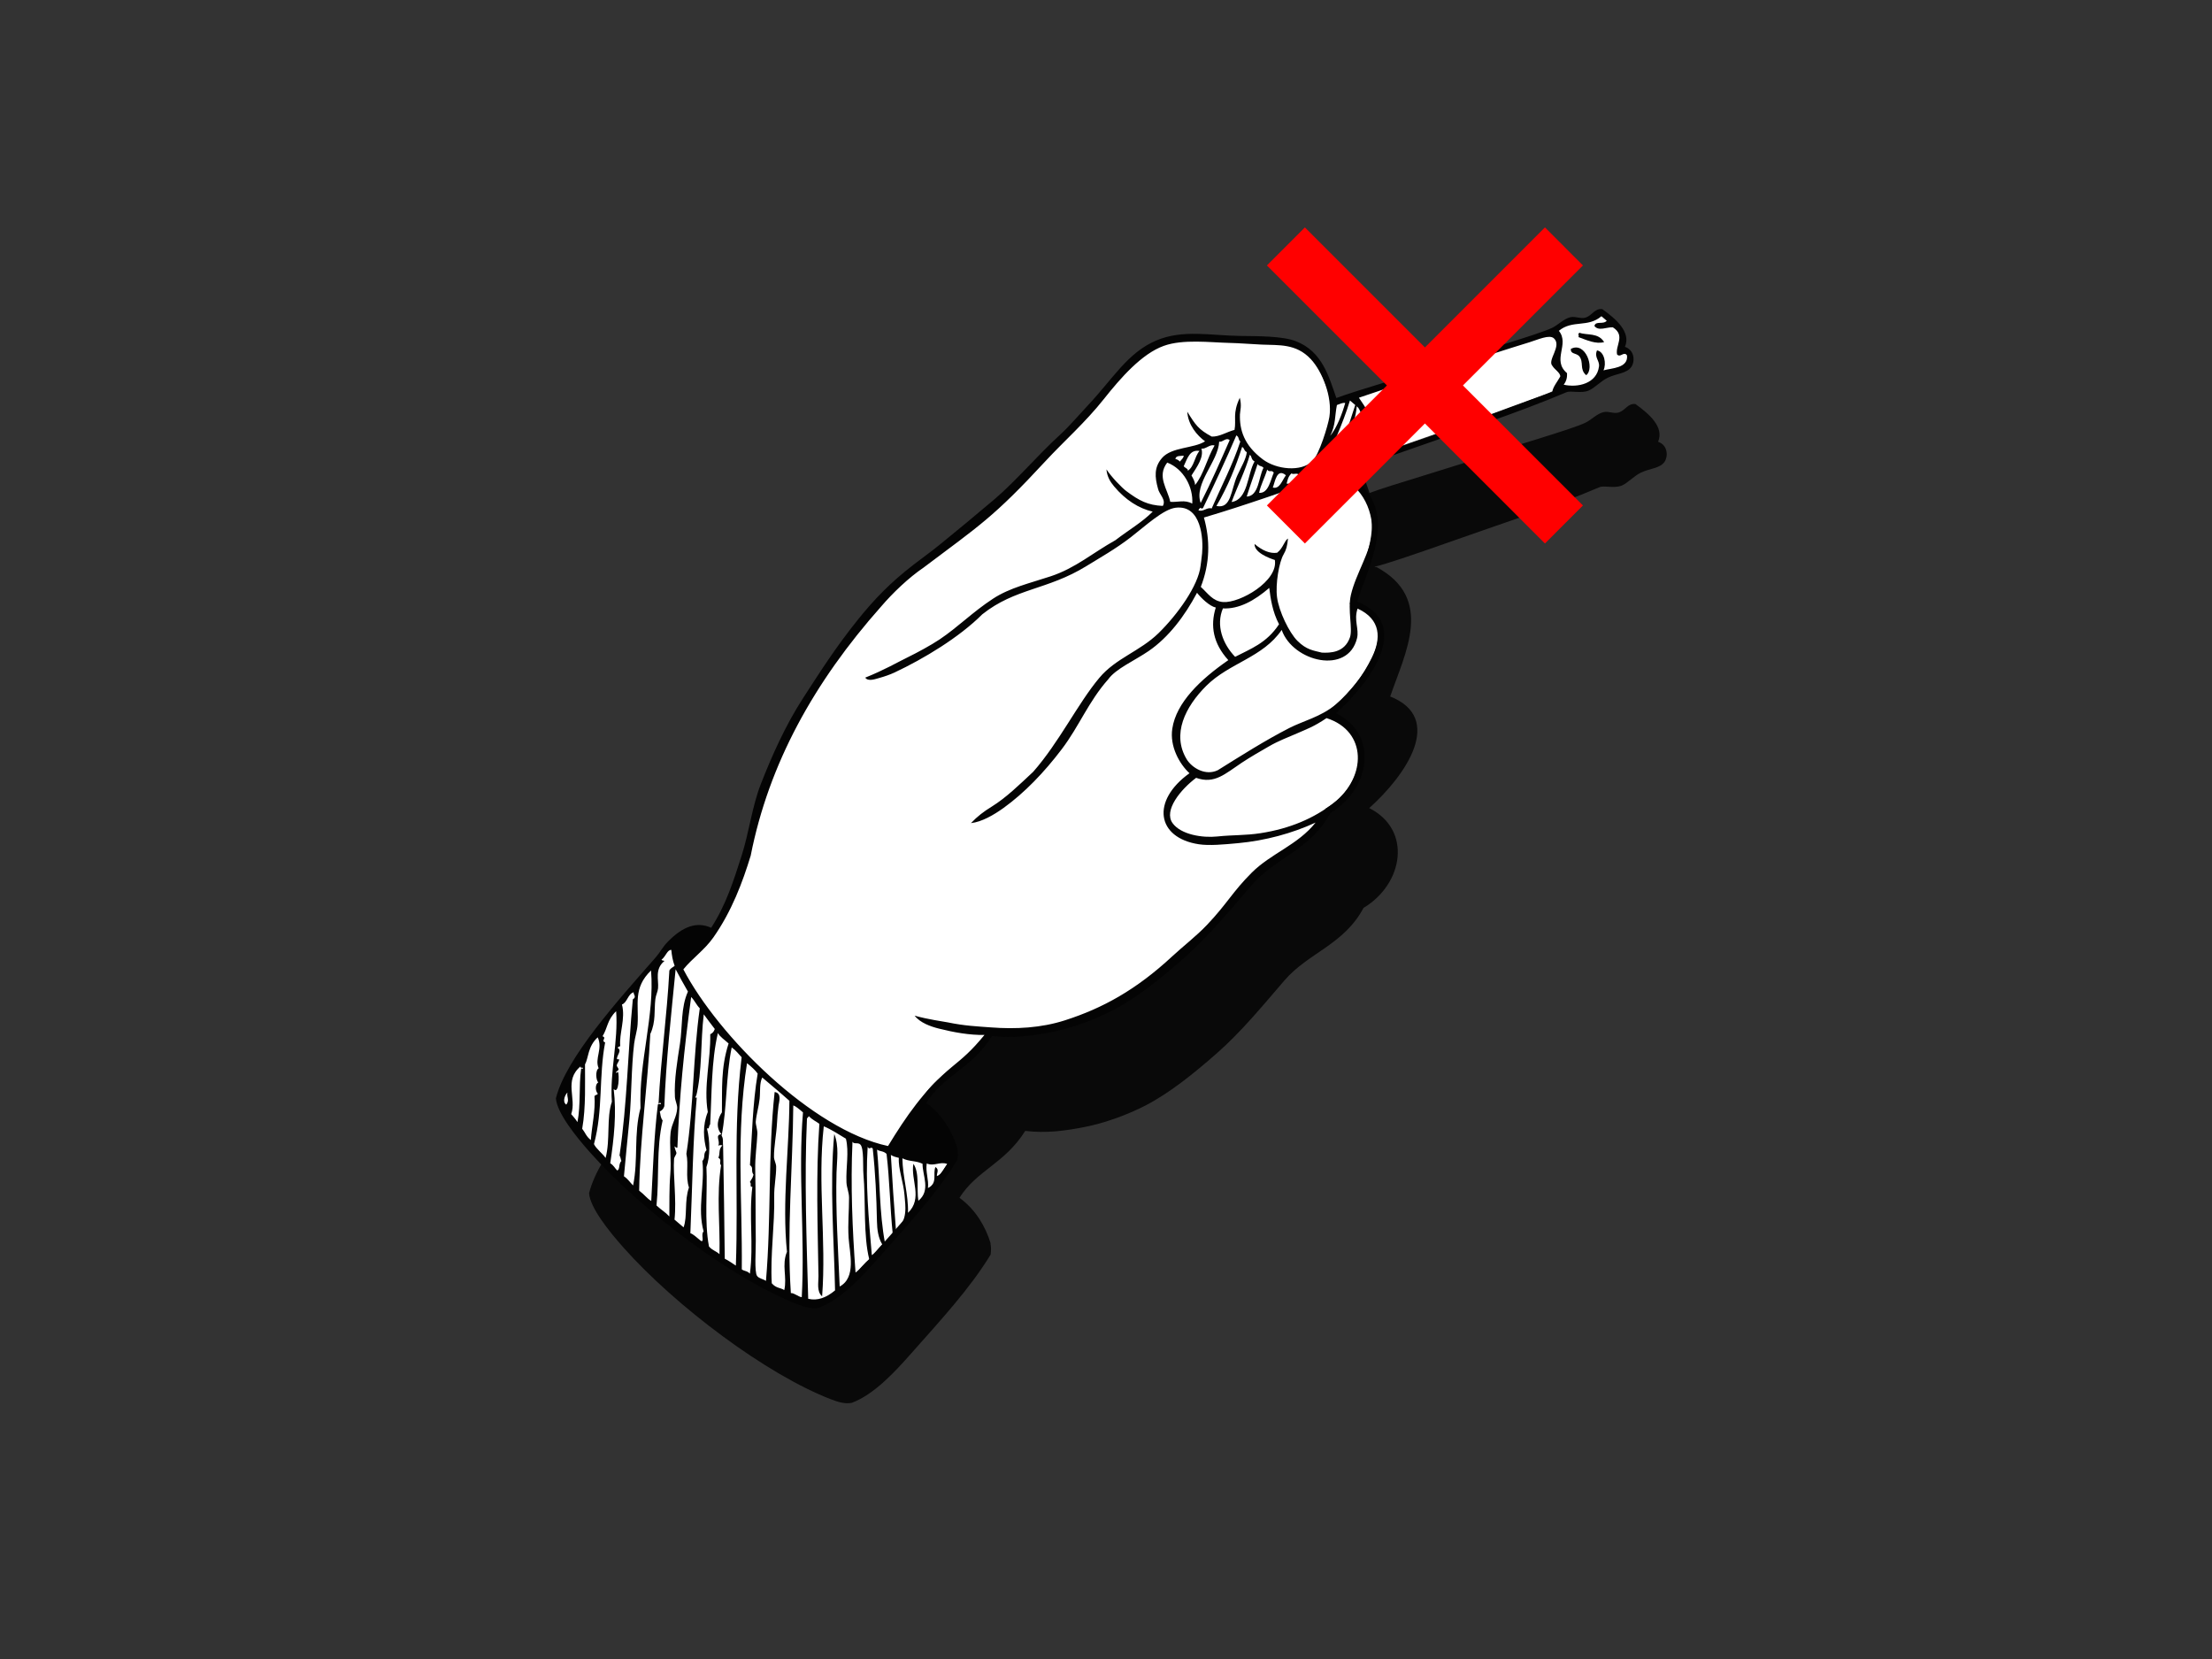 <?xml version="1.0" encoding="utf-8"?>
<!-- Generator: Adobe Illustrator 17.0.0, SVG Export Plug-In . SVG Version: 6.00 Build 0)  -->
<!DOCTYPE svg PUBLIC "-//W3C//DTD SVG 1.1//EN" "http://www.w3.org/Graphics/SVG/1.1/DTD/svg11.dtd">
<svg version="1.1" id="Layer_1" xmlns="http://www.w3.org/2000/svg" xmlns:xlink="http://www.w3.org/1999/xlink" x="0px" y="0px"
	 width="800px" height="600px" viewBox="0 0 800 600" enable-background="new 0 0 800 600" xml:space="preserve">
<rect x="0" y="0" width="800" height="600" fill="#333333" stroke="none"/>
<g>
	<g>
		<path fill="#090909" d="M591.483,146.125c-2.788-0.308-3.538,2.166-5.881,3.003c-1.879,0.67-3.632-0.502-5.621-0.08
			c-2.388,0.527-4.448,2.796-6.586,3.827c-5.087,2.481-28.72,9.185-34.306,11.326c-8.602,3.296-37.622,11.645-43.77,14.089
			c-2.676-7.555-5.004-16.787-14.591-20.537c-4.852-1.909-13.831-1.849-20.147-1.914c-10.666-0.137-20.79-2.453-30.458,1.664
			c-10.276,4.37-15.706,13.906-24.542,23.296c-2.838,3.008-6.958,7.81-9.961,10.541c-8.599,7.835-15.95,16.72-23.935,23.518
			c-6.321,5.397-12.964,10.858-19.638,16.305c-3.138,2.569-6.456,4.927-9.631,7.375c-8.418,6.494-14.174,12.495-20.155,19.89
			c-8.133,10.099-14.009,19.423-19.947,28.577c-6.234,9.639-11.223,20.799-15.196,30.998c-3.125,8.06-4.262,17.557-6.87,25.682
			c-2.991,9.319-5.704,17.936-11.038,26.186c-5.199-2.333-10.196-0.537-15.675,5.037c-2.031,2.074-2.769,3.828-4.403,5.691
			c-13.369,15.251-32.492,36.332-36.09,50.963c0.43,5.249,7.008,13.529,12.492,19.687c18.798,21.127,51.583,45.847,75.103,54.866
			c2.204,0.849,4.955,1.774,7.488,1.217c8.02-3.065,15.343-10.963,21.551-17.989c9.969-11.278,21.149-23.303,28.6-35.608
			c0.125-1.27,0.272-2.104-0.08-4.327c-1.724-5.522-5.13-11.806-11.183-16.205c6.334-10.046,16.265-12.282,23.778-24.193
			c7.575,0.874,14.201,0.03,21.701-1.464c6.798-1.344,15.028-4.21,22.031-7.862c8.694-4.54,17.276-11.475,25.639-18.823
			c8.884-7.823,16.54-17.182,24.387-26.289c8.677-10.061,21.477-12.87,28.595-26.229c14.378-8.55,17.742-28.21,2.049-36.09
			c13.441-12.01,27.318-32.555,7.59-40.363c5.451-15.868,16.055-35.401-4.89-46.781c-0.262-0.147-0.512,0.045-0.777-0.19
			c2.366-0.247,19.418-6.148,25.606-8.36c18.292-6.518,37.112-12.459,55.791-20.37c1.744-0.71,5.327,0.564,8.11-0.62
			c2.034-0.885,4.377-3.443,6.771-4.607c3.358-1.632,6.935-1.499,8.635-3.973c1.299-1.934,1.209-5.984-2.359-7.22
			C601.936,154.438,596.469,149.718,591.483,146.125z"/>
		<path fill="#FFFFFF" d="M578.546,113.348c-0.16,0.015-0.3,0.055-0.455,0.105c-0.219,0.103-0.51,0.28-0.864,0.562
			c-0.694,0.557-1.654,1.639-3.323,2.251c-1.459,0.525-2.764,0.29-3.688,0.132c-0.97-0.172-1.634-0.26-2.149-0.147
			c-0.755,0.155-1.699,0.685-2.713,1.429c-1.035,0.719-2.134,1.599-3.468,2.264c-1.459,0.692-3.897,1.569-6.951,2.598
			c-3.033,1.017-6.646,2.154-10.274,3.286c-7.238,2.248-14.588,4.472-17.227,5.491c-4.439,1.694-13.814,4.592-22.918,7.403
			c-9.089,2.796-17.939,5.512-20.83,6.678l-1.784,0.7l-0.642-1.797c-2.101-6.031-3.96-12.562-8.727-16.585
			c-1.324-1.142-2.896-2.114-4.802-2.856c-2.071-0.824-5.417-1.297-8.972-1.521c-3.553-0.228-7.348-0.235-10.511-0.275
			c-5.464-0.055-10.671-0.682-15.61-0.747c-4.962-0.082-9.604,0.355-14.111,2.269c-5.794,2.464-10.024,6.729-14.461,11.928
			c-1.764,2.049-3.54,4.222-5.467,6.463c-1.262,1.477-2.581,2.981-3.992,4.47c-2.793,2.963-6.908,7.783-10.057,10.658
			c-8.487,7.71-15.835,16.59-23.975,23.55c-6.351,5.407-13.002,10.889-19.675,16.332c-3.201,2.603-6.534,4.977-9.674,7.403
			c-6.915,5.334-11.965,10.281-16.859,16c-0.997,1.169-1.986,2.358-2.973,3.59c-8.063,9.992-13.906,19.245-19.846,28.437
			c-6.139,9.462-11.093,20.517-15.023,30.658c-3.028,7.748-4.175,17.2-6.838,25.567c-2.988,9.312-5.742,18.119-11.248,26.631
			l-0.864,1.322l-1.437-0.652c-2.256-0.992-4.21-1.08-6.403-0.375c-2.189,0.712-4.587,2.361-7.203,5.029
			c-0.262,0.265-0.502,0.53-0.722,0.792c-1.269,1.452-1.991,2.918-3.48,4.672c-0.033,0.035-0.078,0.095-0.127,0.155
			c-3.388,3.863-7.128,8.095-10.901,12.487c-5.549,6.481-11.138,13.324-15.638,19.858c-4.422,6.386-7.78,12.517-9.072,17.547
			c0.25,1.981,1.794,5.112,4.007,8.315c2.306,3.395,5.274,6.96,7.99,10.003c5.632,6.314,12.542,13,20.102,19.468
			c17.402,14.916,38.234,28.752,54.289,34.898c2.091,0.827,4.489,1.532,6.303,1.157c7.358-2.823,14.571-10.456,20.7-17.429
			c4.148-4.702,8.492-9.504,12.68-14.396c5.786-6.746,11.268-13.652,15.513-20.582c0.095-1.034,0.158-1.561-0.093-3.315
			c-1.497-4.707-4.257-9.936-8.864-13.867c-0.507-0.44-1.049-0.872-1.607-1.274l-1.394-1.012l0.909-1.466
			c0.86-1.342,1.782-2.568,2.741-3.683c2.761-3.233,5.839-5.594,8.894-7.992c3.053-2.383,6.081-4.787,8.882-8.065
			c1.134-1.322,2.219-2.78,3.275-4.43l0.615-0.974l1.157,0.122c7.303,0.837,13.686,0.023,21.115-1.459
			c6.598-1.289,14.731-4.112,21.546-7.67c8.46-4.412,16.952-11.263,25.284-18.596c6.986-6.136,13.262-13.316,19.518-20.612
			c1.022-1.194,2.051-2.406,3.083-3.608c0.532-0.615,1.062-1.246,1.599-1.869c3.79-4.4,8.252-7.415,12.557-10.356
			c4.33-2.946,8.465-5.814,11.92-9.817c1.421-1.681,2.733-3.55,3.885-5.714l0.25-0.457l0.44-0.268
			c2.424-1.444,4.5-3.215,6.214-5.214c3.363-3.92,5.227-8.65,5.274-13.112c0.047-4.48-1.604-8.697-5.387-11.955
			c-1.114-0.949-2.428-1.831-3.928-2.596l-2.426-1.204l2.011-1.807c2.491-2.211,4.964-4.729,7.253-7.402
			c3.15-3.653,5.876-7.601,7.575-11.381c1.726-3.782,2.391-7.345,1.726-10.251c-0.447-1.954-1.451-3.693-3.288-5.292
			c-1.262-1.084-2.953-2.081-5.114-2.941l-1.637-0.647l0.572-1.677c1.852-5.437,4.28-11.173,5.826-16.767
			c1.577-5.601,2.253-10.974,0.927-15.67c-0.902-3.143-2.651-6.031-5.774-8.727c-1.317-1.132-2.863-2.214-4.73-3.243
			c-0.322-0.015-0.962-0.17-1.387-0.562c-0.022-0.04-0.072-0.07-0.109-0.12c-0.155-0.137-0.338-0.385-0.45-0.762
			c-0.163-0.5-0.042-1.082,0.112-1.347l0.46-0.909l1.014-0.1c0.048,0,0.575-0.102,1.224-0.277c0.665-0.18,1.539-0.429,2.538-0.742
			c1.996-0.612,4.537-1.439,7.203-2.326c5.314-1.776,11.125-3.815,14.201-4.914c18.343-6.523,37.104-12.457,55.715-20.335
			c0.819-0.325,1.569-0.358,2.308-0.372c0.74,0.01,1.449,0.073,2.134,0.11c1.424,0.088,2.744,0.05,3.633-0.353
			c0.66-0.275,1.709-1.057,2.838-1.946c1.159-0.887,2.408-1.901,3.858-2.611c1.818-0.892,3.578-1.279,4.957-1.706
			c1.399-0.409,2.289-0.847,2.768-1.432c0.06-0.07,0.12-0.147,0.18-0.227c0.26-0.367,0.51-1.189,0.45-1.951
			c-0.065-0.79-0.365-1.459-0.919-1.944c-0.24-0.2-0.544-0.392-0.959-0.54l-1.844-0.647l0.765-1.811
			c0.609-1.514,0.459-2.773-0.295-4.282c-0.764-1.489-2.223-3.091-3.943-4.58C580.519,114.825,579.53,114.07,578.546,113.348z"/>
		<path fill-rule="evenodd" clip-rule="evenodd" fill="#040404" d="M571.225,120.344c-0.829,0.56,0.06,1.012-0.38,1.557
			c3.133,1.152,6.306,2.634,9.314,1.827C577.981,120.202,574.043,121.348,571.225,120.344z"/>
		<path fill-rule="evenodd" clip-rule="evenodd" fill="#040404" d="M568.107,126.195c-0.105,1.944,1.749,1.374,2.998,2.576
			c1.839,2.231,0.01,4.749,2.569,6.923C576.867,133.288,573.424,123.302,568.107,126.195z"/>
		<path fill-rule="evenodd" clip-rule="evenodd" fill="#040404" d="M587.685,125.438c3.563,1.244,3.648,5.284,2.339,7.213
			c-1.689,2.491-5.257,2.351-8.615,3.99c-2.399,1.154-4.757,3.725-6.796,4.59c-2.758,1.199-6.366-0.07-8.095,0.629
			c-18.693,7.918-37.494,13.856-55.788,20.375c-6.198,2.204-23.255,8.122-25.617,8.35c0.275,0.237,0.525,0.055,0.789,0.197
			c20.927,11.381,10.339,30.911,4.887,46.776c19.74,7.808,5.852,28.345-7.59,40.365c15.693,7.873,12.327,27.55-2.054,36.095
			c-7.113,13.354-19.925,16.155-28.59,26.244c-7.843,9.087-15.495,18.451-24.392,26.269c-8.373,7.353-16.947,14.298-25.637,18.831
			c-7.005,3.643-15.248,6.503-22.044,7.86c-7.5,1.489-14.114,2.338-21.689,1.474c-7.52,11.893-17.446,14.129-23.793,24.167
			c6.071,4.415,9.472,10.694,11.201,16.223c0.337,2.214,0.202,3.05,0.077,4.317c-7.445,12.313-18.628,24.34-28.605,35.618
			c-6.201,7.023-13.529,14.928-21.551,17.979c-2.533,0.55-5.277-0.36-7.48-1.209c-23.535-9.034-56.307-33.739-75.118-54.866
			c-5.482-6.151-12.05-14.443-12.477-19.68c3.596-14.643,22.711-35.725,36.08-50.978c1.639-1.864,2.376-3.608,4.405-5.692
			c5.482-5.571,10.468-7.368,15.68-5.036c5.337-8.25,8.05-16.85,11.038-26.186c2.603-8.117,3.743-17.617,6.871-25.669
			c3.968-10.203,8.957-21.357,15.201-31.011c5.934-9.162,11.822-18.478,19.95-28.574c5.962-7.395,11.723-13.392,20.158-19.89
			c3.165-2.444,6.484-4.807,9.621-7.371c6.673-5.444,13.309-10.908,19.645-16.305c7.978-6.793,15.325-15.688,23.928-23.518
			c3.013-2.746,7.125-7.54,9.961-10.551c8.832-9.389,14.254-18.931,24.54-23.293c9.674-4.125,19.798-1.794,30.461-1.672
			c6.301,0.077,15.29,0.017,20.135,1.921c9.602,3.75,11.915,12.982,14.594,20.535c6.161-2.448,35.168-10.791,43.783-14.079
			c5.589-2.141,29.207-8.85,34.304-11.328c2.139-1.042,4.208-3.3,6.586-3.825c1.979-0.425,3.733,0.754,5.617,0.08
			c2.338-0.842,3.098-3.318,5.896-3C584.487,115.382,589.943,120.112,587.685,125.438z M247.145,350.586
			c12.622,24.073,46.538,58.024,74.024,63.89c6.406-10.516,13.137-20.377,23.04-28.554c4.128-3.408,6.993-5.712,11.843-11.623
			c-5.412,0.095-11.068-0.93-16.487-2.294c-2.93-0.727-6.806-2.091-8.774-4.679c5.017,1.416,10.149,2.053,11.977,2.428
			c6.176,1.266,10.271,1.414,15.615,1.816c8.947,0.685,18.171,0.215,26.831-2.581c13.582-4.363,25.684-10.998,38.749-23.129
			c4.055-3.76,8.622-7.215,12.629-11.43c7.266-7.663,9.164-11.895,16.14-18.846c7.026-7.003,16.592-9.952,23.066-18.092
			c-8.435,3.903-18.261,6.548-27.967,7.443c-5.192,0.485-10.501,0.977-14.244,0.405c-15.293-2.318-17.366-15.678-3.395-25.691
			c-3.648-3.376-7.196-9.724-6.214-16.132c1.437-9.444,10.151-17.774,20.26-24.769c-5.484-6.032-6.596-12.4-4.535-19.023
			c-2.174-0.455-5.254-3.353-6.781-5.337c-4.432,8.36-10.238,16.085-17.509,21.075c-5.012,3.43-11.855,6.393-14.579,10.181
			c-7.19,8.1-10.508,16.972-16.822,25.294c-6.409,8.452-13.507,15.815-21.044,21.252c-3.605,2.593-7.951,5.084-11.813,5.504
			c2.346-2.451,4.569-4.152,7.448-5.926c5.325-3.293,10.084-7.985,15.053-12.622c9.409-10.681,16.11-24.65,23.923-33.981
			c5.964-7.136,14.673-9.584,21.434-16.185c6.783-6.638,14.406-17.147,15.198-24.38c0.138-1.252,0.42-3.003,0.55-4.517
			c0.467-5.067-0.225-17.596-9.566-16.452c-4.5,0.547-10.926,6.578-16.25,10.689c-5.426,4.195-11.213,7.445-16.033,10.416
			c-14.051,8.667-25.731,7.947-37.652,17.442c-8.385,8.372-21.127,16.058-31.758,21.054c-1.567,0.74-3.723,1.479-5.464,1.957
			c-1.392,0.38-4.117,1.414-5.107-0.115c6.981-2.793,11.633-5.544,15.241-7.295c3.605-1.761,8.514-4.425,11.605-6.493
			c6.841-4.59,11.788-9.789,19.383-14.771c6.044-3.953,13.244-5.574,20.83-8.085c8.994-2.971,15.126-8.438,23.408-13.055
			c5.184-3.973,9.469-6.328,13.497-10.333c-5.087-1.172-9.909-4.275-13.959-9.127c-1.404-1.677-2.538-3.493-2.773-6.159
			c1.739,2.686,5.564,6.653,7.22,7.877c4.65,3.488,7.788,5.087,13.167,5.339c1.309-2.233-1.314-4.148-1.742-6.241
			c-1.169-4.21-1.464-7.693,1.432-11.073c3.488-4.065,11.551-3.416,15.59-6.049c-2.845-2.056-6.156-5.917-6.433-10.714
			c3.013,4.857,4.062,6.429,8.85,9.002c2.816,0.097,5.479-1.721,8.232-2.421c0.699-3.61-0.797-5.899,1.906-11.618
			c0.78,2.838,0.105,4.715,0.057,6.049c-0.16,5.482,1.417,11.103,8.29,16.242c4.907,3.677,13.769,4.602,17.889,0.66
			c2.468-2.344,5.664-12.842,6.168-16.025c1.14-7.345-2.638-16.509-6.713-20.892c-5.314-5.711-11.598-4.989-17.754-5.262
			c-3.883-0.167-7.882-0.527-11.765-0.615c-6.931-0.165-16.722-1.419-23.63,1.062c-7.983,2.838-15.63,11.591-21.707,19.253
			c-6.698,8.458-14.504,15.301-21.202,22.549c-18.703,20.234-23.865,23.235-43.958,38.368c-5.466,3.715-11.225,9.239-15.37,14.089
			c-24.347,27.42-40.652,56.967-47.19,90.126c-2.911,9.541-6.838,20.085-13.507,29.589
			C254.8,343.598,250.283,346.66,247.145,350.586z M243.999,349.309c-0.73-1.899-1.027-3.835-1.214-5.772
			c-1.527,0.022-1.827,2.156-3.553,3.578c0.385,0.47,0.705,0.155,1.062,0.447c-3.595,2.948-2.011,6.783-2.301,9.849
			c-0.122,1.334-0.799,2.456-0.967,3.91c-0.492,4.04,0.23,8.198-1.831,12.627c-0.982,18.851-3.743,37.852-4.035,56.66
			c2.001,1.512,2.748,2.758,4.37,3.74c0.642-11.607,0.952-23.188,2.396-34.861c0.2-0.519,1.639,0.25,0.972-0.58
			c-0.27-0.227-0.482,0.155-0.732,0.3c0.847-16.44,3.026-31.61,3.92-48.227C242.698,349.969,243.367,349.873,243.999,349.309z
			 M235.459,350.988c-6.601,6.343-4.39,12.297-4.865,19.49c-0.155,2.383-0.987,4.752-1.246,6.98
			c-1.057,8.712-0.909,18.884-1.706,27.411c-0.707,7.465-1.404,13.889-1.984,20.547c1.582,1.079,2.171,2.214,3.311,3.323
			c1.914-9.416,0.17-18.546,2.678-28.005C231.035,383.875,236.794,367.287,235.459,350.988z M221.945,393.841
			c1.092,8.837,0.113,17.841-1.237,26.861c1.302,0.837,1.629,1.744,2.491,2.611c1.125-0.33,0.41-2.289,1.522-3.433
			c-0.28-0.66-0.227-1.349-0.662-1.986c2.798-18.911,3.003-37.634,4.807-56.457c1.507-0.967,0.148-1.699,0.313-2.573
			c-2.054,0.515-2.386,3.842-4.242,4.415c1.356,5.112-1.059,10.551-0.62,15.083c-0.333,0.095-0.662,0.2-0.979,0.58
			c1.794,1.004-0.373,2.713-0.19,4.1c0.017,0.125,0.79-0.038,0.784,0.19c-0.048,0.667-0.842,1.432-0.862,2.118
			c-0.003,0.427,0.68,0.955,0.632,1.459c-0.045,0.382-0.937,0.727-0.939,1.109c-0.003,0.277,0.777-0.235,0.739-0.317
			C224.017,388.702,223.852,396.055,221.945,393.841z M222.835,365.719c-3.273,3.148-3.058,6.029-4.919,9.057
			c1.684,0.632-0.73,1.584,0.942,2.229c-2.344,12.327-0.692,24.36-4.038,36.767c0.775,1.717,3.073,3.338,4.202,5.025
			c1.754-6.681,0.257-14.469,2.264-20.32C220.494,387.675,223.647,376.537,222.835,365.719z M213.681,412.319
			c0.395-5.294,1.709-10.668,1.324-15.905c0.38-0.527,0.824-0.285,1.209-0.857c-1.069-1.114-0.892-3.661,0.19-4.093
			c-0.864-0.629-1.169-4.37,0.11-5.109c-1.554-3.498,1.591-7.041-0.34-11.19c-3.616,3.255-3.338,7.568-4.597,9.797
			c-0.037,6.011,0.372,15.538-1.019,23.265C211.647,409.591,211.992,411.008,213.681,412.319z M210.083,385.576
			c-6.324,5.164-1.47,11.667-3.5,17.359c0.807,0.997,1.334,1.459,2.266,2.881c1.235-6.476,0.435-12.789,1.32-19.22
			c0.147-0.285,0.322-0.167,0.507-0.042C211.482,385.769,209.288,386.576,210.083,385.576z M205.228,395.14
			c-0.647,0.475-2.071,3.203-0.434,4.362C206.105,397.948,204.859,396.604,205.228,395.14z M244.351,350.555
			c-1.606,16.527-3.478,33.064-4.082,49.519c-0.37,1.012-0.69,1.371-1.639,1.914c0.287,1.077,0.192,2.186,1.024,3.226
			c-2.353,10.384-1.184,20.487-2.223,30.768c2.011,1.849,3.173,2.356,4.647,3.975c0.057-4.67-0.093-9.959,0.345-15.333
			c0.427-5.192-0.39-10.369,0.109-15.038c0.345-3.176,2.302-5.736,2.376-8.86c0.033-1.311-0.757-2.721-0.815-4.002
			c-0.322-6.161,0.869-13.055,1.827-19.266c0.964-6.328,0.247-12.999,2.88-18.838C247.255,355.952,245.773,353.246,244.351,350.555z
			 M243.947,441.087c1.097,0.932,2.188,1.869,3.278,2.801c1.457-3.953,0.225-9.619,1.946-14.416
			c-1.317-3.99-0.055-8.167-0.934-12.172c2.716-17.629,2.358-35.021,4.847-52.628c-1.324-1.349-1.791-2.758-3.116-4.092
			c-2.626,19.33-4.25,35.763-4.977,54.431c-0.315,0.272-0.694-0.205-1.054-0.432c0.145,1.247,0.752,2.084,0.707,2.486
			c-0.064,0.572-0.807,1.334-0.864,2.111C243.38,424.962,244.728,433.761,243.947,441.087z M423.242,181.488
			c2.666,0.237,5.204-0.879,7.953,0.65c0.407-5.929-3.098-12.547-9.052-14.838C418.286,172.344,422.271,176.796,423.242,181.488z
			 M425.109,166.046c0.51,0.037,1.039,0.265,1.607,0.892c0.622-0.727,1.436-1.464,1.364-2.134
			C427.1,164.963,425.189,164.644,425.109,166.046z M251.724,396.634c0.285-1.429-0.702,1.072,0.277,0.242
			c-1.429,15.348-1.594,32.432-2.321,49.125c1.102,0.38,2.086,1.376,3.788,2.763c1.466,0.674-0.135-2.426,1.009-3.396
			c-2.344-8.315,0.47-17.034-0.445-25.459c1.217-1.371,0.115-2.553,1.482-3.937c-1.065-4.07-1.522-8.844,0.472-13.794
			c-1.579-9.239,1.072-18.778,0.885-28.115c0.949-0.528,1.262-0.894,1.639-1.914c-1.629-2.039-2.228-3.013-3.982-5.307
			C253.326,376.624,254.025,387.63,251.724,396.634z M428.109,168.616c0.347,0.567,1.887,1.037,1.412,1.674
			c2.389-1.461,2.389-4.944,4.29-7.215C430.3,162.545,429.506,165.623,428.109,168.616z M434.511,162.258
			c0.912,3.076-1.472,6.401-3.59,9.701c0.612,1.152,1.307,2.291,1.284,3.475c3.128-3.813,4.325-9.676,7.061-14.309
			C437.601,160.531,436.135,162.49,434.511,162.258z M434.243,181.906c3.858-7.601,7.163-15.163,10.481-22.728
			c-1.364-1.14-2.488,0.879-3.783,0.539C440.579,166.97,431.702,174.885,434.243,181.906z M255.485,422.094
			c0.459,8.559-0.832,19.433,0.932,28.732c1.319,1.474,2.511,1.569,3.795,2.764c0.268-10.721-1.159-21.324,0.572-32.16
			c-0.924-0.86,0.49-1.909-0.979-2.728c0.747-1.497-0.095-2.876,1.449-4.445c-0.522-0.174-1.034-0.147-1.526,0.11
			c0.972-1.569-1.407-3.952,1.204-4.165c-2.279-2.501-1.222-5.904,0.16-7.913c0.127-8.277-0.465-15.985,2.414-24.91
			c-1.377-1.262-3.231-2.471-3.863-3.782c-2.423,10.133-2.196,22.261-2.808,33.091c-0.572,0.345-0.16,1.827-1.165,1.372
			C256.826,412.474,256.879,418.333,255.485,422.094z M262.121,455.233c1.324,0.652,2.67,1.599,4.013,2.486
			c0.932-25.674-1.037-49.564,2.086-75.353c-1.142-1.189-1.961-2.406-3.593-3.558c-2.138,10.531-1.701,22.226-3.648,31.908
			c0.762,1.216,0.358,2.513,0.542,3.767C261.771,428.07,261.983,441.644,262.121,455.233z M433.419,184.529
			c1.679,0.765,3.141-1.214,4.792-0.627c3.553-8.09,7.79-16.242,10.369-24.25c-0.894-0.709-0.282-1.512-1.441-2.188
			c-3.226,7.64-7.873,17.599-11.998,26.164C434.341,184.619,434.438,182.695,433.419,184.529z M449.239,161.628
			c-2.279,7.063-5.079,14.159-9.302,21.364c5.43,1.164,5.179-5.749,7.555-11.026c1.349-3.011,3.13-5.812,3.441-8.432
			C449.788,162.95,450.213,162.235,449.239,161.628z M452.022,164.471c-1.592,5.652-4.482,11.403-6.596,17.087
			c5.986-0.9,5.646-10.036,8.303-14.671C452.394,166.148,452.894,165.254,452.022,164.471z M434.285,212.247
			c2.601,2.378,4.33,5.217,8.083,5.489c6.116,0.435,19.968-7.605,18.701-15.206c-2.111-0.674-7.46-2.688-7.34-5.803
			c2.768,2.353,5.556,3.578,8.162,3.178c2.194-1.666,2.596-4.347,3.93-5.144c-0.259,2.663-0.612,4.075-1.586,5.736
			c-1.644,2.786-2.996,10.716-2.376,15.475c0.662,5.114,4.363,12.762,7.328,15.755c3.325,3.328,5.812,3.53,8.89,4.302
			c2.91,0.122,8.2,0.122,10.151-5.522c1.075-3.113-0.902-9.922,0.338-15.325c1.764-7.69,7.288-15.812,7.677-22.771
			c0.423-7.745-4.087-18.788-15.103-20.5c-15.231,5.28-30.438,10.744-45.726,15.263
			C437.703,195.325,437.624,203.662,434.285,212.247z M454.825,167.827c-1.249,3.92-2.731,7.857-3.937,11.77
			c4.48-0.198,4.302-7.193,6.076-10.398C456.222,168.314,455.58,168.854,454.825,167.827z M270.17,384.507
			c-4.015,25.357-1.647,49.204-1.889,74.584c0.987,0.725,1.909,0.44,2.928,1.554c1.402-10.561-0.417-20.877,0.89-31.416
			c-1.174,0.102-0.123-1.077-0.9-1.724c0.73-1.354,0.909-1.202,1.319-2.654c-1.082-1.496,0.158-2.515-1.287-3.46
			c0.807-11.036,0.927-21.999,2.793-33.109C273.136,386.993,271.702,385.753,270.17,384.507z M458.301,169.848
			c-0.824,2.786-2.386,5.634-2.933,8.387c3.415,0.327,4.18-4.794,5.307-7.29C459.812,169.733,459.16,171.058,458.301,169.848z
			 M486.516,145.748c-1.027-0.18-2.014,0.4-3.003,0.739c-0.775,3.71-0.41,7.348-2.449,11.16
			C483.553,154.65,485.464,149.488,486.516,145.748z M460.329,176.322c2.476,0.674,3.311-2.489,4.74-4.442
			C461.744,169.134,461.139,174.273,460.329,176.322z M285.496,398.116c-3.643-3.248-5.951-5.11-9.824-8.425
			c-1.054,2.214-0.645,4.904-0.942,7.72c-0.277,2.728-1.179,5.551-1.399,8.265c-0.068,0.947,0.64,3.036,0.589,4.29
			c-0.162,4.15-0.877,8.352-0.777,13.059c0.19,8.727,0.072,16.045,0.197,25.731c0.053,3.183-0.562,11.365,0.48,12.715
			c0.762,0.992,2.296,1.102,3.198,1.791c1.961-22.843,0.67-45.437,3.138-68.315c2.696,0.345,1.586,3.528,1.401,4.987
			c-0.282,2.164-0.44,4.21-0.537,6.174c-0.215,4.13-1.136,8.617-1.094,12.312c0.012,1.182,0.764,2.311,0.784,3.513
			c0.042,3.528-0.777,7.054-0.705,10.759c0.227,10.229-1.474,21.176-0.885,31.42c1.596,1.841,3.011,1.512,4.525,2.456
			c1.079-4.67-1.007-9.092,0.97-13.836C282.798,434.853,285.411,415.29,285.496,398.116z M488.227,144.841
			c-2.598,8.62-6.751,17.362-10.478,26.061c0.959,0.345,1.814-0.63,2.778-0.48c4.35-8.065,7.125-16.01,9.611-23.943
			C489.503,145.938,488.877,145.401,488.227,144.841z M467.06,171.215c-1.302,1.292-1.389,2.488-1.736,3.703
			c1.721,0.188,3.775-0.857,4.587-3.16C468.897,170.815,468.047,171.789,467.06,171.215z M491.465,143.837
			c4.387,6.466,8.44,12.945,8.675,19.718c20.48-6.416,40.832-14.605,61.262-21.806c0.21-1.801,1.864-3.717,2.888-5.581
			c0.06-1.356-2.109-2.551-2.849-3.86c-1.959-2.034,3.598-7.225,0.52-9.971c-1.629-1.432-5.767,0.51-8.819,1.447
			C538.986,128.092,494.491,142.705,491.465,143.837z M490.691,146.947c-0.552,7.106-4.939,14.494-7.765,21.759
			c7.098-0.51,6.931-12.58,10.053-18.364C491.687,149.264,492.077,148.044,490.691,146.947z M470.034,173.271
			c1.701,0.782,2.766-1.04,3.113-2.529C471.548,169.966,470.998,172.062,470.034,173.271z M473.786,172.231
			c1.649,0.42,3.915-2.56,2.99-4.06C475.06,169.463,473.614,170.243,473.786,172.231z M494.166,152.296
			c-3.153,4.153-3.003,10.254-6.478,15.276c5.474-0.862,4.829-8.42,7.715-12.307C494.703,154.288,494.281,153.311,494.166,152.296z
			 M286.902,399.787c-0.19,22.616-2.378,45.384-0.879,67.873c1.277-0.073,2.656,1.359,3.943,1.481
			c1.204-22.363-1.402-44.422,0.442-66.831C288.916,401.012,287.687,400.007,286.902,399.787z M495.755,156.514
			c-1.052,3.21-2.93,6.506-3.075,9.664C493.441,163.967,498.453,159.3,495.755,156.514z M442.286,220.037
			c-2.576,6.051-0.13,12.822,4.415,17.514c5.544-2.878,11.38-4.927,15.88-11.788c-2.358-4.46-3.083-9.317-3.535-13.137
			C453.623,217.291,448.079,220.327,442.286,220.037z M497.354,160.706c-1.189,0.54-1.651,3.19-2.953,4.572
			C496.689,165.466,497.002,162.008,497.354,160.706z M292.556,403.682c-0.23,0.27-0.47,0.542-0.705,0.827
			c-0.997,21.646-0.125,44.527,0.447,65.212c3.381,0.822,6.601-0.425,9.709-3.043c-0.333-17.812-2.031-37.734-0.29-56.565
			c1.811,4.392,0.947,9.407,0.82,13.946c-0.36,13.456,0.56,27.475,1.147,41.219c6.069-3.235,3.578-12.115,3.226-17.586
			c-0.333-5.302,0.17-9.516,0.158-14.546c-0.008-1.894-0.86-3.652-0.937-5.536c-0.227-5.507,1.004-10.986-0.197-15.787
			c-2.679-1.599-5.357-3.396-8.003-4.475c-2.324,20.657,0.97,40.882-0.6,61.487c-2.036-1.744-1.294-5.014-1.317-7.303
			c-0.272-17.812-0.972-36.907,0.322-55.078C295.08,405.486,293.85,405.074,292.556,403.682z M429.169,274.58
			c1.907,3.13,6.803,6.126,11.266,3.973c8.312-5.184,17.049-10.739,25.839-15.248c5-2.566,11.438-4.045,16.692-8.43
			c5.671-4.729,9.914-10.364,13.199-17.077c3.356-6.798,3.363-13.794-5.177-17.699c-1.437,4.25,0.612,7.371-0.198,10.719
			c-3.263,13.389-23.193,8.542-27.251-2.996c-6.833,10.011-18.866,11.875-27.258,20.205
			C428.622,255.657,423.735,265.548,429.169,274.58z M308.312,412.914c-0.719,15.853-0.032,31.613,1.104,47.326
			c1.694-1.149,3.283-3.695,4.985-4.707c-2.231-8.682-1.235-20.612-2.149-31.193c-0.2-2.289,0.235-8.977-1.059-10.369
			C310.313,413.017,308.789,413.971,308.312,412.914z M563.78,119.642c4.002,4.874-2.659,10.571,2.958,15.313
			c0.075,1.367-0.12,2.741-1.199,4.18c5.102,1.149,11.953-0.405,12.757-6.594c0.28-2.181-1.814-3.263-0.715-5.814
			c2.688,0.414,3.473,4.867,2.339,7.218c2.838-0.832,9.094-0.737,8.505-5.499c-1.299-1.441-2.304,1.03-3.588-0.24
			c-0.73-3.248,3.168-6.863-1.529-9.821c-2.139-0.167-5.187,1.544-6.666-0.505c0.47-1.966,3.128-0.367,4.457-1.871
			c-0.649-0.545-1.289-1.1-1.919-1.641C574.233,118.605,568.737,115.554,563.78,119.642z M313.803,414.783
			c-0.847,13.142,0.4,26.148,1.504,39.143c1.052-0.607,2.221-2.149,3.775-3.855c-1.506-2.444-1.859-5.574-1.916-8.272
			c-0.178-8.88-0.562-17.577-1.527-26.399C314.973,414.483,314.498,416.06,313.803,414.783z M479.762,259.715
			c-4.702,3.183-7.3,4.02-10.631,5.504c-3.695,1.631-6.511,2.581-10.299,4.769c-2.933,1.684-6.676,3.843-9.649,5.809
			c-6.134,4.065-9.927,7.908-16.587,5.521c-5.614,4.195-11.793,11.79-8.54,16.352c3.033,4.23,10.916,5.419,16.185,4.854
			c5.769-0.602,10.161-0.337,15.725-1.202c10.566-1.651,19.295-5.376,26.418-10.963
			C494.241,281.081,494.556,264.437,479.762,259.715z M317.196,415.795c1.095,11.221,0.788,22.549,2.863,33.697
			c0.934-1.102,1.867-2.194,2.803-3.293c-0.984-9.591-1.082-19.285-2.229-28.884C319.434,416.177,318.36,416.53,317.196,415.795z
			 M322.193,417.709c0.51,9.049,1.124,18.099,1.836,27.125c4.432-3.468,3.398-8.792,3.108-12.472
			c-0.355-4.774-2.338-9.704-2.056-13.604C324.122,418.531,323.172,418.304,322.193,417.709z M326.361,418.913
			c0.085,6.613,2.211,13.089,2.031,19.725c5.459-5.267,0.885-11.96,1.949-17.731c2.301,3.323,1.117,9.086,1.799,13.369
			c4.594-3.755,1.459-9.124,1.514-13.376C331.187,419.69,328.836,420.175,326.361,418.913z M335.172,420.774
			c-0.51,3.013,0.795,5.904,0.435,8.889c3.677-1.732,1.622-5.215,2.721-7.598c1.474,0.99,0.407,2.184,0.515,3.278
			c1.649-0.477,2.733-3.095,3.738-4.37C340.037,419.955,337.728,421.949,335.172,420.774z"/>
	</g>
	<g>
		<polygon fill="#FF0000" points="471.935,196.557 458.196,182.805 558.753,82.243 572.495,96.002 		"/>
		<polygon fill="#FF0000" points="458.196,96.002 471.935,82.243 572.495,182.805 558.753,196.557 		"/>
	</g>
</g>
</svg>
